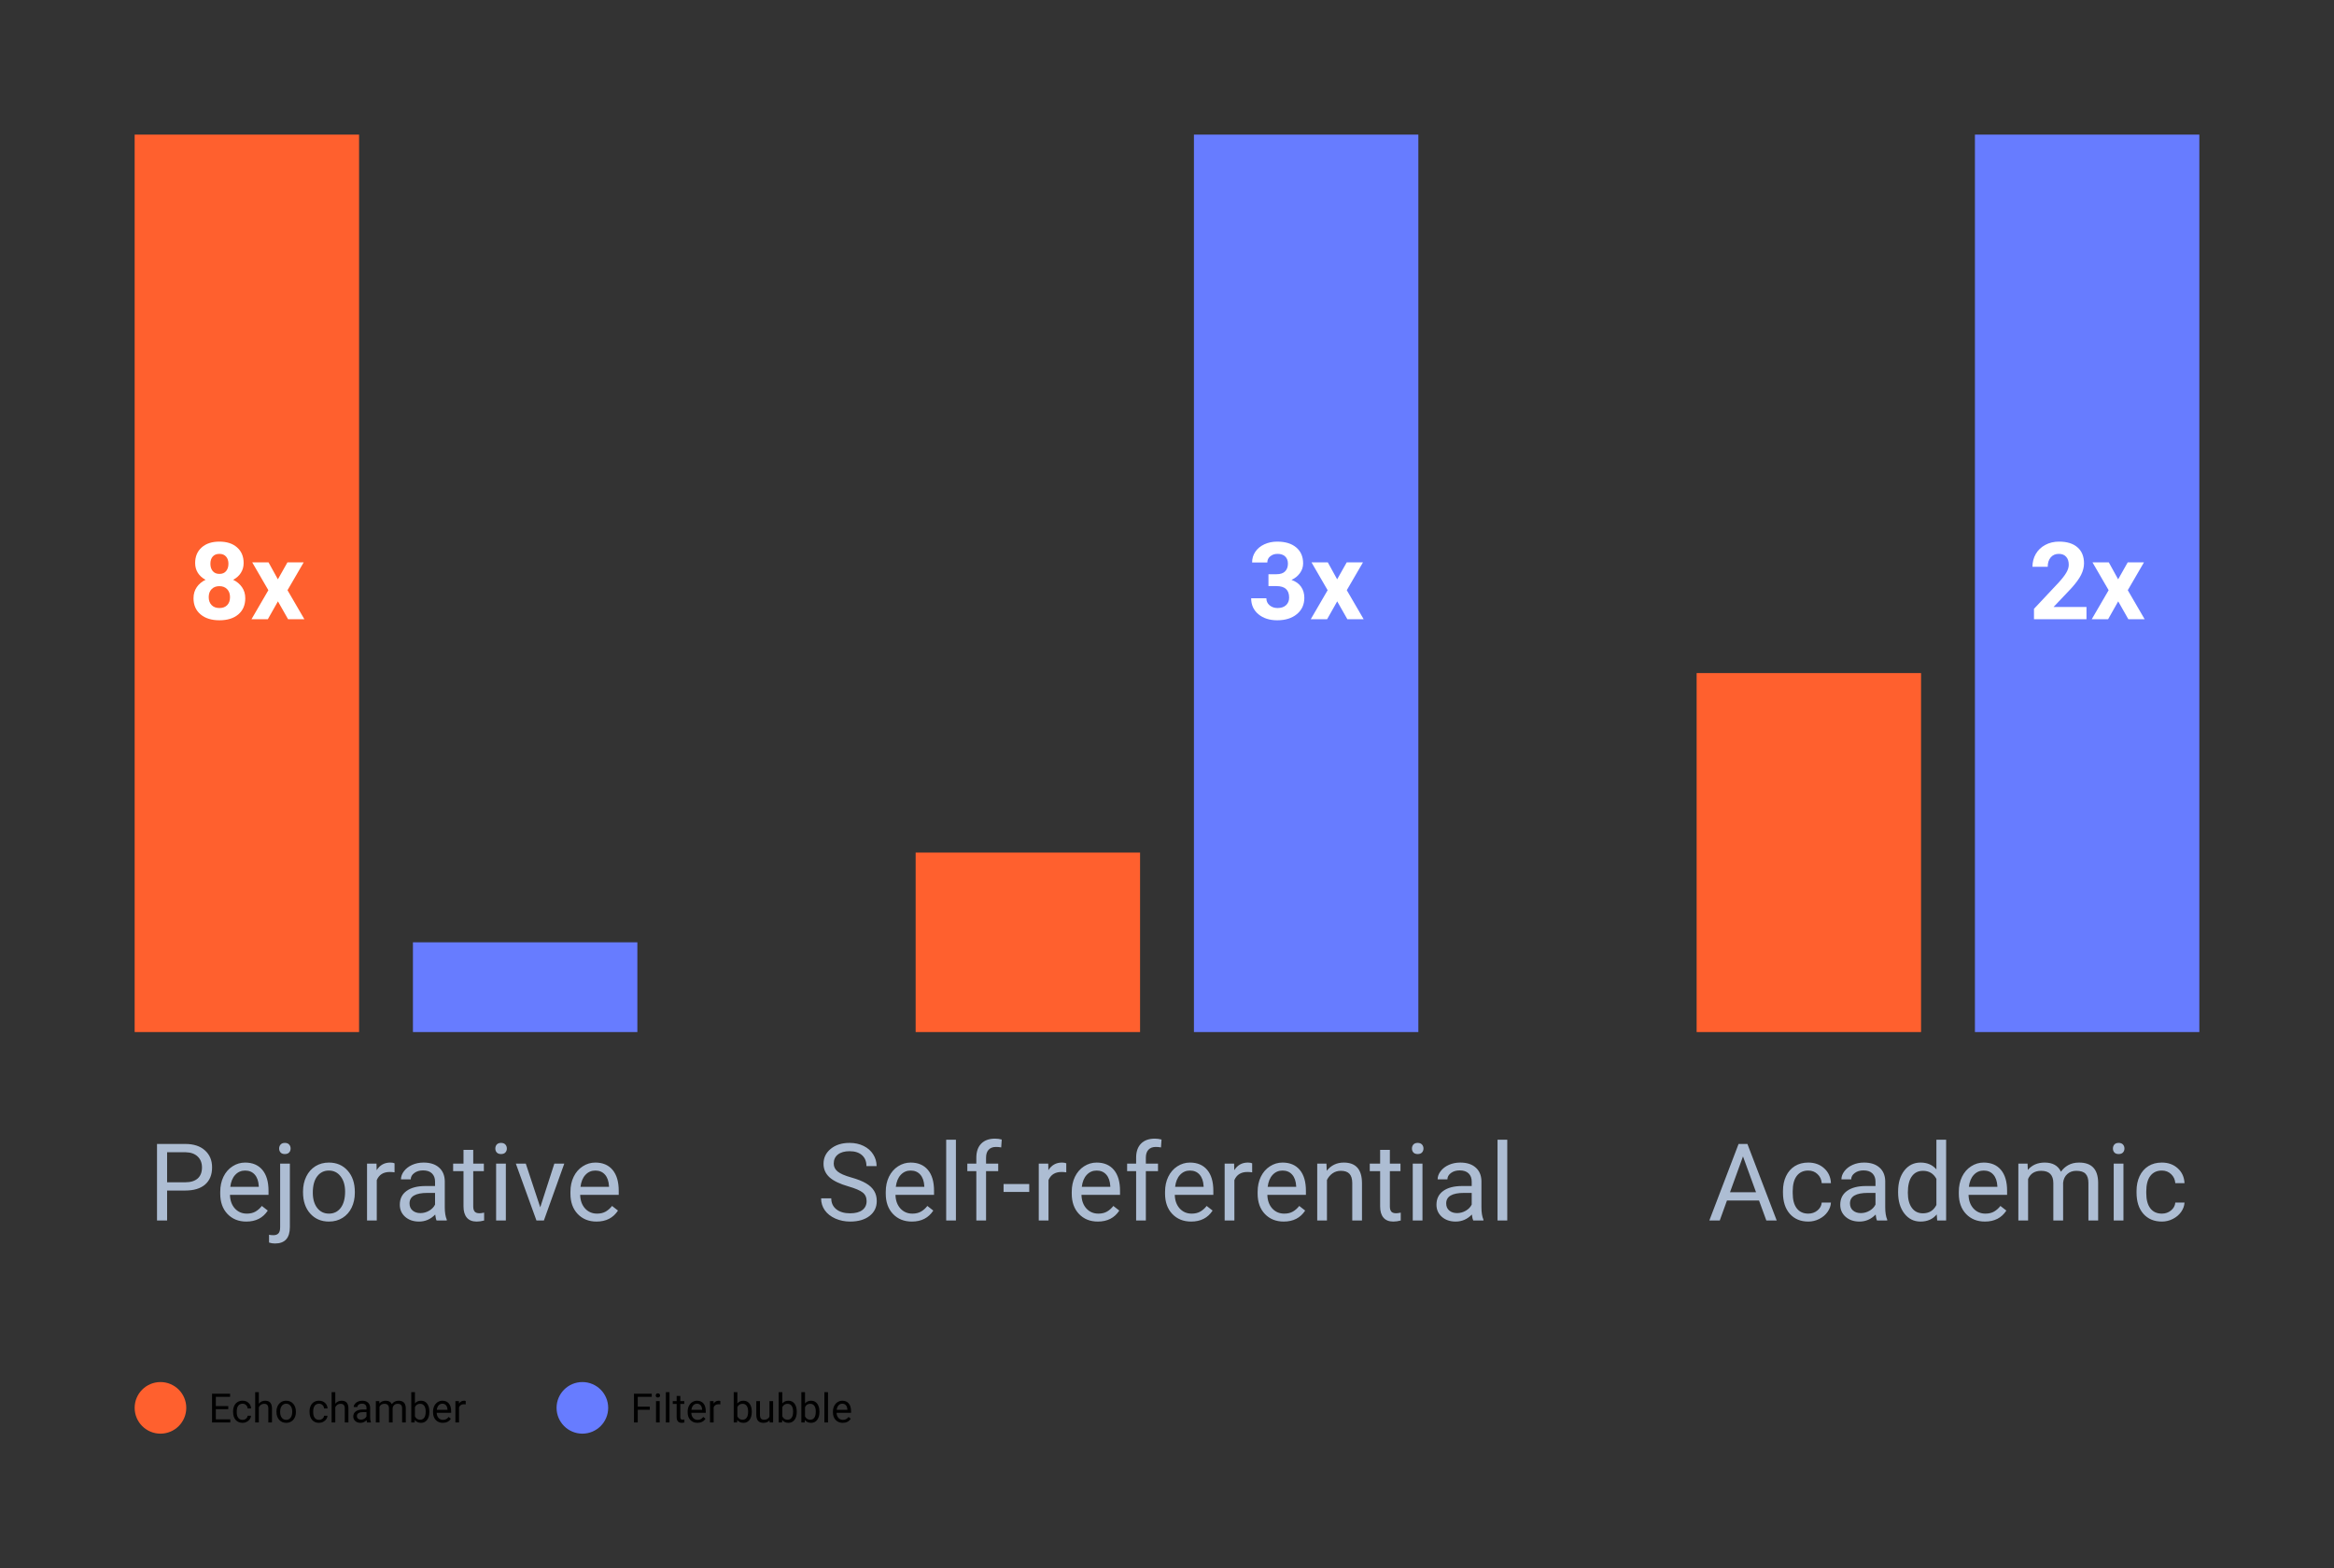 <svg width="1040" height="699" viewBox="0 0 1040 699" fill="none" xmlns="http://www.w3.org/2000/svg">
<rect x="0" y="0" width="1040" height="699" fill="#333333" stroke="none"/>
<rect x="60" y="60" width="100" height="400" fill="#FF602E"/>
<path d="M108.562 250.945C108.562 252.602 108.148 254.07 107.32 255.352C106.492 256.633 105.352 257.656 103.898 258.422C105.555 259.219 106.867 260.32 107.836 261.727C108.805 263.117 109.289 264.758 109.289 266.648C109.289 269.68 108.258 272.078 106.195 273.844C104.133 275.594 101.328 276.469 97.781 276.469C94.234 276.469 91.422 275.586 89.344 273.82C87.266 272.055 86.227 269.664 86.227 266.648C86.227 264.758 86.711 263.109 87.68 261.703C88.648 260.297 89.953 259.203 91.594 258.422C90.141 257.656 89 256.633 88.172 255.352C87.359 254.07 86.953 252.602 86.953 250.945C86.953 248.039 87.922 245.727 89.859 244.008C91.797 242.273 94.43 241.406 97.758 241.406C101.07 241.406 103.695 242.266 105.633 243.984C107.586 245.688 108.562 248.008 108.562 250.945ZM102.492 266.156C102.492 264.672 102.062 263.484 101.203 262.594C100.344 261.703 99.188 261.258 97.734 261.258C96.297 261.258 95.148 261.703 94.289 262.594C93.43 263.469 93 264.656 93 266.156C93 267.609 93.422 268.781 94.266 269.672C95.109 270.562 96.281 271.008 97.781 271.008C99.25 271.008 100.398 270.578 101.227 269.719C102.07 268.859 102.492 267.672 102.492 266.156ZM101.789 251.273C101.789 249.945 101.438 248.883 100.734 248.086C100.031 247.273 99.039 246.867 97.758 246.867C96.492 246.867 95.508 247.258 94.805 248.039C94.102 248.82 93.75 249.898 93.75 251.273C93.75 252.633 94.102 253.727 94.805 254.555C95.508 255.383 96.5 255.797 97.781 255.797C99.062 255.797 100.047 255.383 100.734 254.555C101.438 253.727 101.789 252.633 101.789 251.273ZM123.82 258.211L128.086 250.641H135.328L128.109 263.062L135.633 276H128.367L123.844 268.031L119.344 276H112.055L119.578 263.062L112.383 250.641H119.648L123.82 258.211Z" fill="white"/>
<rect x="184" y="420" width="100" height="40" fill="#677CFF"/>
<path d="M74.461 530.641V544H69.961V509.875H82.547C86.281 509.875 89.203 510.828 91.312 512.734C93.438 514.641 94.5 517.164 94.5 520.305C94.5 523.617 93.461 526.172 91.383 527.969C89.32 529.75 86.359 530.641 82.5 530.641H74.461ZM74.461 526.961H82.547C84.953 526.961 86.797 526.398 88.078 525.273C89.359 524.133 90 522.492 90 520.352C90 518.32 89.359 516.695 88.078 515.477C86.797 514.258 85.039 513.625 82.805 513.578H74.461V526.961ZM109.758 544.469C106.32 544.469 103.523 543.344 101.367 541.094C99.211 538.828 98.133 535.805 98.133 532.023V531.227C98.133 528.711 98.609 526.469 99.562 524.5C100.531 522.516 101.875 520.969 103.594 519.859C105.328 518.734 107.203 518.172 109.219 518.172C112.516 518.172 115.078 519.258 116.906 521.43C118.734 523.602 119.648 526.711 119.648 530.758V532.562H102.469C102.531 535.062 103.258 537.086 104.648 538.633C106.055 540.164 107.836 540.93 109.992 540.93C111.523 540.93 112.82 540.617 113.883 539.992C114.945 539.367 115.875 538.539 116.672 537.508L119.32 539.57C117.195 542.836 114.008 544.469 109.758 544.469ZM109.219 521.734C107.469 521.734 106 522.375 104.812 523.656C103.625 524.922 102.891 526.703 102.609 529H115.312V528.672C115.188 526.469 114.594 524.766 113.531 523.562C112.469 522.344 111.031 521.734 109.219 521.734ZM129.164 518.641V546.93C129.164 551.805 126.953 554.242 122.531 554.242C121.578 554.242 120.695 554.102 119.883 553.82V550.352C120.383 550.477 121.039 550.539 121.852 550.539C122.82 550.539 123.555 550.273 124.055 549.742C124.57 549.227 124.828 548.32 124.828 547.023V518.641H129.164ZM124.383 511.914C124.383 511.227 124.594 510.641 125.016 510.156C125.453 509.656 126.086 509.406 126.914 509.406C127.758 509.406 128.398 509.648 128.836 510.133C129.273 510.617 129.492 511.211 129.492 511.914C129.492 512.617 129.273 513.203 128.836 513.672C128.398 514.141 127.758 514.375 126.914 514.375C126.07 514.375 125.438 514.141 125.016 513.672C124.594 513.203 124.383 512.617 124.383 511.914ZM135.023 531.086C135.023 528.602 135.508 526.367 136.477 524.383C137.461 522.398 138.82 520.867 140.555 519.789C142.305 518.711 144.297 518.172 146.531 518.172C149.984 518.172 152.773 519.367 154.898 521.758C157.039 524.148 158.109 527.328 158.109 531.297V531.602C158.109 534.07 157.633 536.289 156.68 538.258C155.742 540.211 154.391 541.734 152.625 542.828C150.875 543.922 148.859 544.469 146.578 544.469C143.141 544.469 140.352 543.273 138.211 540.883C136.086 538.492 135.023 535.328 135.023 531.391V531.086ZM139.383 531.602C139.383 534.414 140.031 536.672 141.328 538.375C142.641 540.078 144.391 540.93 146.578 540.93C148.781 540.93 150.531 540.07 151.828 538.352C153.125 536.617 153.773 534.195 153.773 531.086C153.773 528.305 153.109 526.055 151.781 524.336C150.469 522.602 148.719 521.734 146.531 521.734C144.391 521.734 142.664 522.586 141.352 524.289C140.039 525.992 139.383 528.43 139.383 531.602ZM175.805 522.531C175.148 522.422 174.438 522.367 173.672 522.367C170.828 522.367 168.898 523.578 167.883 526V544H163.547V518.641H167.766L167.836 521.57C169.258 519.305 171.273 518.172 173.883 518.172C174.727 518.172 175.367 518.281 175.805 518.5V522.531ZM194.531 544C194.281 543.5 194.078 542.609 193.922 541.328C191.906 543.422 189.5 544.469 186.703 544.469C184.203 544.469 182.148 543.766 180.539 542.359C178.945 540.938 178.148 539.141 178.148 536.969C178.148 534.328 179.148 532.281 181.148 530.828C183.164 529.359 185.992 528.625 189.633 528.625H193.852V526.633C193.852 525.117 193.398 523.914 192.492 523.023C191.586 522.117 190.25 521.664 188.484 521.664C186.938 521.664 185.641 522.055 184.594 522.836C183.547 523.617 183.023 524.562 183.023 525.672H178.664C178.664 524.406 179.109 523.188 180 522.016C180.906 520.828 182.125 519.891 183.656 519.203C185.203 518.516 186.898 518.172 188.742 518.172C191.664 518.172 193.953 518.906 195.609 520.375C197.266 521.828 198.125 523.836 198.188 526.398V538.07C198.188 540.398 198.484 542.25 199.078 543.625V544H194.531ZM187.336 540.695C188.695 540.695 189.984 540.344 191.203 539.641C192.422 538.938 193.305 538.023 193.852 536.898V531.695H190.453C185.141 531.695 182.484 533.25 182.484 536.359C182.484 537.719 182.938 538.781 183.844 539.547C184.75 540.312 185.914 540.695 187.336 540.695ZM210.867 512.5V518.641H215.602V521.992H210.867V537.719C210.867 538.734 211.078 539.5 211.5 540.016C211.922 540.516 212.641 540.766 213.656 540.766C214.156 540.766 214.844 540.672 215.719 540.484V544C214.578 544.312 213.469 544.469 212.391 544.469C210.453 544.469 208.992 543.883 208.008 542.711C207.023 541.539 206.531 539.875 206.531 537.719V521.992H201.914V518.641H206.531V512.5H210.867ZM225.398 544H221.062V518.641H225.398V544ZM220.711 511.914C220.711 511.211 220.922 510.617 221.344 510.133C221.781 509.648 222.422 509.406 223.266 509.406C224.109 509.406 224.75 509.648 225.188 510.133C225.625 510.617 225.844 511.211 225.844 511.914C225.844 512.617 225.625 513.203 225.188 513.672C224.75 514.141 224.109 514.375 223.266 514.375C222.422 514.375 221.781 514.141 221.344 513.672C220.922 513.203 220.711 512.617 220.711 511.914ZM240.727 538.117L247.008 518.641H251.438L242.344 544H239.039L229.852 518.641H234.281L240.727 538.117ZM265.805 544.469C262.367 544.469 259.57 543.344 257.414 541.094C255.258 538.828 254.18 535.805 254.18 532.023V531.227C254.18 528.711 254.656 526.469 255.609 524.5C256.578 522.516 257.922 520.969 259.641 519.859C261.375 518.734 263.25 518.172 265.266 518.172C268.562 518.172 271.125 519.258 272.953 521.43C274.781 523.602 275.695 526.711 275.695 530.758V532.562H258.516C258.578 535.062 259.305 537.086 260.695 538.633C262.102 540.164 263.883 540.93 266.039 540.93C267.57 540.93 268.867 540.617 269.93 539.992C270.992 539.367 271.922 538.539 272.719 537.508L275.367 539.57C273.242 542.836 270.055 544.469 265.805 544.469ZM265.266 521.734C263.516 521.734 262.047 522.375 260.859 523.656C259.672 524.922 258.938 526.703 258.656 529H271.359V528.672C271.234 526.469 270.641 524.766 269.578 523.562C268.516 522.344 267.078 521.734 265.266 521.734Z" fill="#ADBDD3"/>
<rect x="408" y="380" width="100" height="80" fill="#FF602E"/>
<rect x="532" y="60" width="100" height="400" fill="#677CFF"/>
<path d="M565.211 255.938H568.82C570.539 255.938 571.812 255.508 572.641 254.648C573.469 253.789 573.883 252.648 573.883 251.227C573.883 249.852 573.469 248.781 572.641 248.016C571.828 247.25 570.703 246.867 569.266 246.867C567.969 246.867 566.883 247.227 566.008 247.945C565.133 248.648 564.695 249.57 564.695 250.711H557.922C557.922 248.93 558.398 247.336 559.352 245.93C560.32 244.508 561.664 243.398 563.383 242.602C565.117 241.805 567.023 241.406 569.102 241.406C572.711 241.406 575.539 242.273 577.586 244.008C579.633 245.727 580.656 248.102 580.656 251.133C580.656 252.695 580.18 254.133 579.227 255.445C578.273 256.758 577.023 257.766 575.477 258.469C577.398 259.156 578.828 260.188 579.766 261.562C580.719 262.938 581.195 264.562 581.195 266.438C581.195 269.469 580.086 271.898 577.867 273.727C575.664 275.555 572.742 276.469 569.102 276.469C565.695 276.469 562.906 275.57 560.734 273.773C558.578 271.977 557.5 269.602 557.5 266.648H564.273C564.273 267.93 564.75 268.977 565.703 269.789C566.672 270.602 567.859 271.008 569.266 271.008C570.875 271.008 572.133 270.586 573.039 269.742C573.961 268.883 574.422 267.75 574.422 266.344C574.422 262.938 572.547 261.234 568.797 261.234H565.211V255.938ZM595.82 258.211L600.086 250.641H607.328L600.109 263.062L607.633 276H600.367L595.844 268.031L591.344 276H584.055L591.578 263.062L584.383 250.641H591.648L595.82 258.211Z" fill="white"/>
<path d="M378.016 528.789C374.156 527.68 371.344 526.32 369.578 524.711C367.828 523.086 366.953 521.086 366.953 518.711C366.953 516.023 368.023 513.805 370.164 512.055C372.32 510.289 375.117 509.406 378.555 509.406C380.898 509.406 382.984 509.859 384.812 510.766C386.656 511.672 388.078 512.922 389.078 514.516C390.094 516.109 390.602 517.852 390.602 519.742H386.078C386.078 517.68 385.422 516.062 384.109 514.891C382.797 513.703 380.945 513.109 378.555 513.109C376.336 513.109 374.602 513.602 373.352 514.586C372.117 515.555 371.5 516.906 371.5 518.641C371.5 520.031 372.086 521.211 373.258 522.18C374.445 523.133 376.453 524.008 379.281 524.805C382.125 525.602 384.344 526.484 385.938 527.453C387.547 528.406 388.734 529.523 389.5 530.805C390.281 532.086 390.672 533.594 390.672 535.328C390.672 538.094 389.594 540.312 387.438 541.984C385.281 543.641 382.398 544.469 378.789 544.469C376.445 544.469 374.258 544.023 372.227 543.133C370.195 542.227 368.625 540.992 367.516 539.43C366.422 537.867 365.875 536.094 365.875 534.109H370.398C370.398 536.172 371.156 537.805 372.672 539.008C374.203 540.195 376.242 540.789 378.789 540.789C381.164 540.789 382.984 540.305 384.25 539.336C385.516 538.367 386.148 537.047 386.148 535.375C386.148 533.703 385.562 532.414 384.391 531.508C383.219 530.586 381.094 529.68 378.016 528.789ZM406.305 544.469C402.867 544.469 400.07 543.344 397.914 541.094C395.758 538.828 394.68 535.805 394.68 532.023V531.227C394.68 528.711 395.156 526.469 396.109 524.5C397.078 522.516 398.422 520.969 400.141 519.859C401.875 518.734 403.75 518.172 405.766 518.172C409.062 518.172 411.625 519.258 413.453 521.43C415.281 523.602 416.195 526.711 416.195 530.758V532.562H399.016C399.078 535.062 399.805 537.086 401.195 538.633C402.602 540.164 404.383 540.93 406.539 540.93C408.07 540.93 409.367 540.617 410.43 539.992C411.492 539.367 412.422 538.539 413.219 537.508L415.867 539.57C413.742 542.836 410.555 544.469 406.305 544.469ZM405.766 521.734C404.016 521.734 402.547 522.375 401.359 523.656C400.172 524.922 399.438 526.703 399.156 529H411.859V528.672C411.734 526.469 411.141 524.766 410.078 523.562C409.016 522.344 407.578 521.734 405.766 521.734ZM425.945 544H421.609V508H425.945V544ZM435.039 544V521.992H431.031V518.641H435.039V516.039C435.039 513.32 435.766 511.219 437.219 509.734C438.672 508.25 440.727 507.508 443.383 507.508C444.383 507.508 445.375 507.641 446.359 507.906L446.125 511.422C445.391 511.281 444.609 511.211 443.781 511.211C442.375 511.211 441.289 511.625 440.523 512.453C439.758 513.266 439.375 514.438 439.375 515.969V518.641H444.789V521.992H439.375V544H435.039ZM458.617 531.273H447.18V527.734H458.617V531.273ZM475.117 522.531C474.461 522.422 473.75 522.367 472.984 522.367C470.141 522.367 468.211 523.578 467.195 526V544H462.859V518.641H467.078L467.148 521.57C468.57 519.305 470.586 518.172 473.195 518.172C474.039 518.172 474.68 518.281 475.117 518.5V522.531ZM489.18 544.469C485.742 544.469 482.945 543.344 480.789 541.094C478.633 538.828 477.555 535.805 477.555 532.023V531.227C477.555 528.711 478.031 526.469 478.984 524.5C479.953 522.516 481.297 520.969 483.016 519.859C484.75 518.734 486.625 518.172 488.641 518.172C491.938 518.172 494.5 519.258 496.328 521.43C498.156 523.602 499.07 526.711 499.07 530.758V532.562H481.891C481.953 535.062 482.68 537.086 484.07 538.633C485.477 540.164 487.258 540.93 489.414 540.93C490.945 540.93 492.242 540.617 493.305 539.992C494.367 539.367 495.297 538.539 496.094 537.508L498.742 539.57C496.617 542.836 493.43 544.469 489.18 544.469ZM488.641 521.734C486.891 521.734 485.422 522.375 484.234 523.656C483.047 524.922 482.312 526.703 482.031 529H494.734V528.672C494.609 526.469 494.016 524.766 492.953 523.562C491.891 522.344 490.453 521.734 488.641 521.734ZM506.242 544V521.992H502.234V518.641H506.242V516.039C506.242 513.32 506.969 511.219 508.422 509.734C509.875 508.25 511.93 507.508 514.586 507.508C515.586 507.508 516.578 507.641 517.562 507.906L517.328 511.422C516.594 511.281 515.812 511.211 514.984 511.211C513.578 511.211 512.492 511.625 511.727 512.453C510.961 513.266 510.578 514.438 510.578 515.969V518.641H515.992V521.992H510.578V544H506.242ZM530.758 544.469C527.32 544.469 524.523 543.344 522.367 541.094C520.211 538.828 519.133 535.805 519.133 532.023V531.227C519.133 528.711 519.609 526.469 520.562 524.5C521.531 522.516 522.875 520.969 524.594 519.859C526.328 518.734 528.203 518.172 530.219 518.172C533.516 518.172 536.078 519.258 537.906 521.43C539.734 523.602 540.648 526.711 540.648 530.758V532.562H523.469C523.531 535.062 524.258 537.086 525.648 538.633C527.055 540.164 528.836 540.93 530.992 540.93C532.523 540.93 533.82 540.617 534.883 539.992C535.945 539.367 536.875 538.539 537.672 537.508L540.32 539.57C538.195 542.836 535.008 544.469 530.758 544.469ZM530.219 521.734C528.469 521.734 527 522.375 525.812 523.656C524.625 524.922 523.891 526.703 523.609 529H536.312V528.672C536.188 526.469 535.594 524.766 534.531 523.562C533.469 522.344 532.031 521.734 530.219 521.734ZM557.945 522.531C557.289 522.422 556.578 522.367 555.812 522.367C552.969 522.367 551.039 523.578 550.023 526V544H545.688V518.641H549.906L549.977 521.57C551.398 519.305 553.414 518.172 556.023 518.172C556.867 518.172 557.508 518.281 557.945 518.5V522.531ZM572.008 544.469C568.57 544.469 565.773 543.344 563.617 541.094C561.461 538.828 560.383 535.805 560.383 532.023V531.227C560.383 528.711 560.859 526.469 561.812 524.5C562.781 522.516 564.125 520.969 565.844 519.859C567.578 518.734 569.453 518.172 571.469 518.172C574.766 518.172 577.328 519.258 579.156 521.43C580.984 523.602 581.898 526.711 581.898 530.758V532.562H564.719C564.781 535.062 565.508 537.086 566.898 538.633C568.305 540.164 570.086 540.93 572.242 540.93C573.773 540.93 575.07 540.617 576.133 539.992C577.195 539.367 578.125 538.539 578.922 537.508L581.57 539.57C579.445 542.836 576.258 544.469 572.008 544.469ZM571.469 521.734C569.719 521.734 568.25 522.375 567.062 523.656C565.875 524.922 565.141 526.703 564.859 529H577.562V528.672C577.438 526.469 576.844 524.766 575.781 523.562C574.719 522.344 573.281 521.734 571.469 521.734ZM591.039 518.641L591.18 521.828C593.117 519.391 595.648 518.172 598.773 518.172C604.133 518.172 606.836 521.195 606.883 527.242V544H602.547V527.219C602.531 525.391 602.109 524.039 601.281 523.164C600.469 522.289 599.195 521.852 597.461 521.852C596.055 521.852 594.82 522.227 593.758 522.977C592.695 523.727 591.867 524.711 591.273 525.93V544H586.938V518.641H591.039ZM619.305 512.5V518.641H624.039V521.992H619.305V537.719C619.305 538.734 619.516 539.5 619.938 540.016C620.359 540.516 621.078 540.766 622.094 540.766C622.594 540.766 623.281 540.672 624.156 540.484V544C623.016 544.312 621.906 544.469 620.828 544.469C618.891 544.469 617.43 543.883 616.445 542.711C615.461 541.539 614.969 539.875 614.969 537.719V521.992H610.352V518.641H614.969V512.5H619.305ZM633.836 544H629.5V518.641H633.836V544ZM629.148 511.914C629.148 511.211 629.359 510.617 629.781 510.133C630.219 509.648 630.859 509.406 631.703 509.406C632.547 509.406 633.188 509.648 633.625 510.133C634.062 510.617 634.281 511.211 634.281 511.914C634.281 512.617 634.062 513.203 633.625 513.672C633.188 514.141 632.547 514.375 631.703 514.375C630.859 514.375 630.219 514.141 629.781 513.672C629.359 513.203 629.148 512.617 629.148 511.914ZM656.453 544C656.203 543.5 656 542.609 655.844 541.328C653.828 543.422 651.422 544.469 648.625 544.469C646.125 544.469 644.07 543.766 642.461 542.359C640.867 540.938 640.07 539.141 640.07 536.969C640.07 534.328 641.07 532.281 643.07 530.828C645.086 529.359 647.914 528.625 651.555 528.625H655.773V526.633C655.773 525.117 655.32 523.914 654.414 523.023C653.508 522.117 652.172 521.664 650.406 521.664C648.859 521.664 647.562 522.055 646.516 522.836C645.469 523.617 644.945 524.562 644.945 525.672H640.586C640.586 524.406 641.031 523.188 641.922 522.016C642.828 520.828 644.047 519.891 645.578 519.203C647.125 518.516 648.82 518.172 650.664 518.172C653.586 518.172 655.875 518.906 657.531 520.375C659.188 521.828 660.047 523.836 660.109 526.398V538.07C660.109 540.398 660.406 542.25 661 543.625V544H656.453ZM649.258 540.695C650.617 540.695 651.906 540.344 653.125 539.641C654.344 538.938 655.227 538.023 655.773 536.898V531.695H652.375C647.062 531.695 644.406 533.25 644.406 536.359C644.406 537.719 644.859 538.781 645.766 539.547C646.672 540.312 647.836 540.695 649.258 540.695ZM671.617 544H667.281V508H671.617V544Z" fill="#ADBDD3"/>
<rect x="756" y="300" width="100" height="160" fill="#FF602E"/>
<rect x="880" y="60" width="100" height="400" fill="#677CFF"/>
<path d="M929.711 276H906.32V271.359L917.359 259.594C918.875 257.938 919.992 256.492 920.711 255.258C921.445 254.023 921.812 252.852 921.812 251.742C921.812 250.227 921.43 249.039 920.664 248.18C919.898 247.305 918.805 246.867 917.383 246.867C915.852 246.867 914.641 247.398 913.75 248.461C912.875 249.508 912.438 250.891 912.438 252.609H905.641C905.641 250.531 906.133 248.633 907.117 246.914C908.117 245.195 909.523 243.852 911.336 242.883C913.148 241.898 915.203 241.406 917.5 241.406C921.016 241.406 923.742 242.25 925.68 243.938C927.633 245.625 928.609 248.008 928.609 251.086C928.609 252.773 928.172 254.492 927.297 256.242C926.422 257.992 924.922 260.031 922.797 262.359L915.039 270.539H929.711V276ZM943.82 258.211L948.086 250.641H955.328L948.109 263.062L955.633 276H948.367L943.844 268.031L939.344 276H932.055L939.578 263.062L932.383 250.641H939.648L943.82 258.211Z" fill="white"/>
<path d="M783.805 535.094H769.508L766.297 544H761.656L774.688 509.875H778.625L791.68 544H787.062L783.805 535.094ZM770.867 531.391H782.469L776.656 515.43L770.867 531.391ZM805.766 540.93C807.312 540.93 808.664 540.461 809.82 539.523C810.977 538.586 811.617 537.414 811.742 536.008H815.844C815.766 537.461 815.266 538.844 814.344 540.156C813.422 541.469 812.188 542.516 810.641 543.297C809.109 544.078 807.484 544.469 805.766 544.469C802.312 544.469 799.562 543.32 797.516 541.023C795.484 538.711 794.469 535.555 794.469 531.555V530.828C794.469 528.359 794.922 526.164 795.828 524.242C796.734 522.32 798.031 520.828 799.719 519.766C801.422 518.703 803.43 518.172 805.742 518.172C808.586 518.172 810.945 519.023 812.82 520.727C814.711 522.43 815.719 524.641 815.844 527.359H811.742C811.617 525.719 810.992 524.375 809.867 523.328C808.758 522.266 807.383 521.734 805.742 521.734C803.539 521.734 801.828 522.531 800.609 524.125C799.406 525.703 798.805 527.992 798.805 530.992V531.812C798.805 534.734 799.406 536.984 800.609 538.562C801.812 540.141 803.531 540.93 805.766 540.93ZM836.375 544C836.125 543.5 835.922 542.609 835.766 541.328C833.75 543.422 831.344 544.469 828.547 544.469C826.047 544.469 823.992 543.766 822.383 542.359C820.789 540.938 819.992 539.141 819.992 536.969C819.992 534.328 820.992 532.281 822.992 530.828C825.008 529.359 827.836 528.625 831.477 528.625H835.695V526.633C835.695 525.117 835.242 523.914 834.336 523.023C833.43 522.117 832.094 521.664 830.328 521.664C828.781 521.664 827.484 522.055 826.438 522.836C825.391 523.617 824.867 524.562 824.867 525.672H820.508C820.508 524.406 820.953 523.188 821.844 522.016C822.75 520.828 823.969 519.891 825.5 519.203C827.047 518.516 828.742 518.172 830.586 518.172C833.508 518.172 835.797 518.906 837.453 520.375C839.109 521.828 839.969 523.836 840.031 526.398V538.07C840.031 540.398 840.328 542.25 840.922 543.625V544H836.375ZM829.18 540.695C830.539 540.695 831.828 540.344 833.047 539.641C834.266 538.938 835.148 538.023 835.695 536.898V531.695H832.297C826.984 531.695 824.328 533.25 824.328 536.359C824.328 537.719 824.781 538.781 825.688 539.547C826.594 540.312 827.758 540.695 829.18 540.695ZM845.773 531.109C845.773 527.219 846.695 524.094 848.539 521.734C850.383 519.359 852.797 518.172 855.781 518.172C858.75 518.172 861.102 519.188 862.836 521.219V508H867.172V544H863.188L862.977 541.281C861.242 543.406 858.828 544.469 855.734 544.469C852.797 544.469 850.398 543.266 848.539 540.859C846.695 538.453 845.773 535.312 845.773 531.438V531.109ZM850.109 531.602C850.109 534.477 850.703 536.727 851.891 538.352C853.078 539.977 854.719 540.789 856.812 540.789C859.562 540.789 861.57 539.555 862.836 537.086V525.438C861.539 523.047 859.547 521.852 856.859 521.852C854.734 521.852 853.078 522.672 851.891 524.312C850.703 525.953 850.109 528.383 850.109 531.602ZM884.445 544.469C881.008 544.469 878.211 543.344 876.055 541.094C873.898 538.828 872.82 535.805 872.82 532.023V531.227C872.82 528.711 873.297 526.469 874.25 524.5C875.219 522.516 876.562 520.969 878.281 519.859C880.016 518.734 881.891 518.172 883.906 518.172C887.203 518.172 889.766 519.258 891.594 521.43C893.422 523.602 894.336 526.711 894.336 530.758V532.562H877.156C877.219 535.062 877.945 537.086 879.336 538.633C880.742 540.164 882.523 540.93 884.68 540.93C886.211 540.93 887.508 540.617 888.57 539.992C889.633 539.367 890.562 538.539 891.359 537.508L894.008 539.57C891.883 542.836 888.695 544.469 884.445 544.469ZM883.906 521.734C882.156 521.734 880.688 522.375 879.5 523.656C878.312 524.922 877.578 526.703 877.297 529H890V528.672C889.875 526.469 889.281 524.766 888.219 523.562C887.156 522.344 885.719 521.734 883.906 521.734ZM903.453 518.641L903.57 521.453C905.43 519.266 907.938 518.172 911.094 518.172C914.641 518.172 917.055 519.531 918.336 522.25C919.18 521.031 920.273 520.047 921.617 519.297C922.977 518.547 924.578 518.172 926.422 518.172C931.984 518.172 934.812 521.117 934.906 527.008V544H930.57V527.266C930.57 525.453 930.156 524.102 929.328 523.211C928.5 522.305 927.109 521.852 925.156 521.852C923.547 521.852 922.211 522.336 921.148 523.305C920.086 524.258 919.469 525.547 919.297 527.172V544H914.938V527.383C914.938 523.695 913.133 521.852 909.523 521.852C906.68 521.852 904.734 523.062 903.688 525.484V544H899.352V518.641H903.453ZM946.18 544H941.844V518.641H946.18V544ZM941.492 511.914C941.492 511.211 941.703 510.617 942.125 510.133C942.562 509.648 943.203 509.406 944.047 509.406C944.891 509.406 945.531 509.648 945.969 510.133C946.406 510.617 946.625 511.211 946.625 511.914C946.625 512.617 946.406 513.203 945.969 513.672C945.531 514.141 944.891 514.375 944.047 514.375C943.203 514.375 942.562 514.141 942.125 513.672C941.703 513.203 941.492 512.617 941.492 511.914ZM963.312 540.93C964.859 540.93 966.211 540.461 967.367 539.523C968.523 538.586 969.164 537.414 969.289 536.008H973.391C973.312 537.461 972.812 538.844 971.891 540.156C970.969 541.469 969.734 542.516 968.188 543.297C966.656 544.078 965.031 544.469 963.312 544.469C959.859 544.469 957.109 543.32 955.062 541.023C953.031 538.711 952.016 535.555 952.016 531.555V530.828C952.016 528.359 952.469 526.164 953.375 524.242C954.281 522.32 955.578 520.828 957.266 519.766C958.969 518.703 960.977 518.172 963.289 518.172C966.133 518.172 968.492 519.023 970.367 520.727C972.258 522.43 973.266 524.641 973.391 527.359H969.289C969.164 525.719 968.539 524.375 967.414 523.328C966.305 522.266 964.93 521.734 963.289 521.734C961.086 521.734 959.375 522.531 958.156 524.125C956.953 525.703 956.352 527.992 956.352 530.992V531.812C956.352 534.734 956.953 536.984 958.156 538.562C959.359 540.141 961.078 540.93 963.312 540.93Z" fill="#ADBDD3"/>
<circle cx="71.5" cy="627.5" r="11.5" fill="#FF602E"/>
<path d="M101.719 628.085H96.173V632.62H102.615V634H94.485V621.203H102.527V622.592H96.173V626.705H101.719V628.085ZM108.1 632.849C108.68 632.849 109.187 632.673 109.62 632.321C110.054 631.97 110.294 631.53 110.341 631.003H111.879C111.85 631.548 111.662 632.066 111.316 632.559C110.971 633.051 110.508 633.443 109.928 633.736C109.354 634.029 108.744 634.176 108.1 634.176C106.805 634.176 105.773 633.745 105.006 632.884C104.244 632.017 103.863 630.833 103.863 629.333V629.061C103.863 628.135 104.033 627.312 104.373 626.591C104.713 625.87 105.199 625.311 105.832 624.912C106.471 624.514 107.224 624.314 108.091 624.314C109.157 624.314 110.042 624.634 110.745 625.272C111.454 625.911 111.832 626.74 111.879 627.76H110.341C110.294 627.145 110.06 626.641 109.638 626.248C109.222 625.85 108.706 625.65 108.091 625.65C107.265 625.65 106.623 625.949 106.166 626.547C105.715 627.139 105.489 627.997 105.489 629.122V629.43C105.489 630.525 105.715 631.369 106.166 631.961C106.617 632.553 107.262 632.849 108.1 632.849ZM115.333 625.642C116.054 624.757 116.991 624.314 118.146 624.314C120.155 624.314 121.169 625.448 121.187 627.716V634H119.561V627.707C119.555 627.021 119.396 626.515 119.086 626.187C118.781 625.858 118.304 625.694 117.653 625.694C117.126 625.694 116.663 625.835 116.265 626.116C115.866 626.397 115.556 626.767 115.333 627.224V634H113.707V620.5H115.333V625.642ZM123.19 629.157C123.19 628.226 123.372 627.388 123.735 626.644C124.104 625.899 124.614 625.325 125.265 624.921C125.921 624.517 126.668 624.314 127.506 624.314C128.801 624.314 129.847 624.763 130.644 625.659C131.446 626.556 131.848 627.748 131.848 629.236V629.351C131.848 630.276 131.669 631.108 131.312 631.847C130.96 632.579 130.453 633.15 129.791 633.561C129.135 633.971 128.379 634.176 127.523 634.176C126.234 634.176 125.188 633.728 124.386 632.831C123.589 631.935 123.19 630.748 123.19 629.271V629.157ZM124.825 629.351C124.825 630.405 125.068 631.252 125.555 631.891C126.047 632.529 126.703 632.849 127.523 632.849C128.35 632.849 129.006 632.526 129.492 631.882C129.979 631.231 130.222 630.323 130.222 629.157C130.222 628.114 129.973 627.271 129.475 626.626C128.982 625.976 128.326 625.65 127.506 625.65C126.703 625.65 126.056 625.97 125.563 626.608C125.071 627.247 124.825 628.161 124.825 629.351ZM142.166 632.849C142.746 632.849 143.253 632.673 143.687 632.321C144.12 631.97 144.36 631.53 144.407 631.003H145.945C145.916 631.548 145.729 632.066 145.383 632.559C145.037 633.051 144.574 633.443 143.994 633.736C143.42 634.029 142.811 634.176 142.166 634.176C140.871 634.176 139.84 633.745 139.072 632.884C138.311 632.017 137.93 630.833 137.93 629.333V629.061C137.93 628.135 138.1 627.312 138.439 626.591C138.779 625.87 139.266 625.311 139.898 624.912C140.537 624.514 141.29 624.314 142.157 624.314C143.224 624.314 144.108 624.634 144.812 625.272C145.521 625.911 145.898 626.74 145.945 627.76H144.407C144.36 627.145 144.126 626.641 143.704 626.248C143.288 625.85 142.772 625.65 142.157 625.65C141.331 625.65 140.689 625.949 140.232 626.547C139.781 627.139 139.556 627.997 139.556 629.122V629.43C139.556 630.525 139.781 631.369 140.232 631.961C140.684 632.553 141.328 632.849 142.166 632.849ZM149.399 625.642C150.12 624.757 151.058 624.314 152.212 624.314C154.222 624.314 155.235 625.448 155.253 627.716V634H153.627V627.707C153.621 627.021 153.463 626.515 153.152 626.187C152.848 625.858 152.37 625.694 151.72 625.694C151.192 625.694 150.729 625.835 150.331 626.116C149.933 626.397 149.622 626.767 149.399 627.224V634H147.773V620.5H149.399V625.642ZM163.559 634C163.465 633.812 163.389 633.479 163.33 632.998C162.574 633.783 161.672 634.176 160.623 634.176C159.686 634.176 158.915 633.912 158.312 633.385C157.714 632.852 157.415 632.178 157.415 631.363C157.415 630.373 157.79 629.605 158.54 629.061C159.296 628.51 160.356 628.234 161.722 628.234H163.304V627.487C163.304 626.919 163.134 626.468 162.794 626.134C162.454 625.794 161.953 625.624 161.291 625.624C160.711 625.624 160.225 625.771 159.832 626.063C159.439 626.356 159.243 626.711 159.243 627.127H157.608C157.608 626.652 157.775 626.195 158.109 625.756C158.449 625.311 158.906 624.959 159.48 624.701C160.061 624.443 160.696 624.314 161.388 624.314C162.483 624.314 163.342 624.59 163.963 625.141C164.584 625.686 164.906 626.438 164.93 627.399V631.776C164.93 632.649 165.041 633.344 165.264 633.859V634H163.559ZM160.86 632.761C161.37 632.761 161.854 632.629 162.311 632.365C162.768 632.102 163.099 631.759 163.304 631.337V629.386H162.029C160.037 629.386 159.041 629.969 159.041 631.135C159.041 631.645 159.211 632.043 159.551 632.33C159.891 632.617 160.327 632.761 160.86 632.761ZM169.008 624.49L169.052 625.545C169.749 624.725 170.689 624.314 171.873 624.314C173.203 624.314 174.108 624.824 174.589 625.844C174.905 625.387 175.315 625.018 175.819 624.736C176.329 624.455 176.93 624.314 177.621 624.314C179.707 624.314 180.768 625.419 180.803 627.628V634H179.177V627.725C179.177 627.045 179.021 626.538 178.711 626.204C178.4 625.864 177.879 625.694 177.146 625.694C176.543 625.694 176.042 625.876 175.644 626.239C175.245 626.597 175.014 627.08 174.949 627.689V634H173.314V627.769C173.314 626.386 172.638 625.694 171.284 625.694C170.218 625.694 169.488 626.148 169.096 627.057V634H167.47V624.49H169.008ZM191.314 629.351C191.314 630.804 190.98 631.973 190.312 632.857C189.645 633.736 188.748 634.176 187.623 634.176C186.422 634.176 185.493 633.751 184.837 632.901L184.758 634H183.264V620.5H184.89V625.536C185.546 624.722 186.451 624.314 187.605 624.314C188.76 624.314 189.665 624.751 190.321 625.624C190.983 626.497 191.314 627.692 191.314 629.21V629.351ZM189.688 629.166C189.688 628.059 189.475 627.203 189.047 626.6C188.619 625.996 188.004 625.694 187.201 625.694C186.129 625.694 185.358 626.192 184.89 627.188V631.302C185.388 632.298 186.164 632.796 187.219 632.796C187.998 632.796 188.604 632.494 189.038 631.891C189.472 631.287 189.688 630.379 189.688 629.166ZM197.317 634.176C196.028 634.176 194.979 633.754 194.171 632.91C193.362 632.061 192.958 630.927 192.958 629.509V629.21C192.958 628.267 193.137 627.426 193.494 626.688C193.857 625.943 194.361 625.363 195.006 624.947C195.656 624.525 196.359 624.314 197.115 624.314C198.352 624.314 199.312 624.722 199.998 625.536C200.684 626.351 201.026 627.517 201.026 629.034V629.711H194.584C194.607 630.648 194.88 631.407 195.401 631.987C195.929 632.562 196.597 632.849 197.405 632.849C197.979 632.849 198.466 632.731 198.864 632.497C199.263 632.263 199.611 631.952 199.91 631.565L200.903 632.339C200.106 633.563 198.911 634.176 197.317 634.176ZM197.115 625.65C196.459 625.65 195.908 625.891 195.463 626.371C195.018 626.846 194.742 627.514 194.637 628.375H199.4V628.252C199.354 627.426 199.131 626.787 198.732 626.336C198.334 625.879 197.795 625.65 197.115 625.65ZM207.513 625.949C207.267 625.908 207 625.888 206.713 625.888C205.646 625.888 204.923 626.342 204.542 627.25V634H202.916V624.49H204.498L204.524 625.589C205.058 624.739 205.813 624.314 206.792 624.314C207.108 624.314 207.349 624.355 207.513 624.438V625.949Z" fill="black"/>
<circle cx="259.5" cy="627.5" r="11.5" fill="#677CFF"/>
<path d="M289.543 628.349H284.173V634H282.485V621.203H290.413V622.592H284.173V626.969H289.543V628.349ZM293.946 634H292.32V624.49H293.946V634ZM292.188 621.968C292.188 621.704 292.268 621.481 292.426 621.3C292.59 621.118 292.83 621.027 293.146 621.027C293.463 621.027 293.703 621.118 293.867 621.3C294.031 621.481 294.113 621.704 294.113 621.968C294.113 622.231 294.031 622.451 293.867 622.627C293.703 622.803 293.463 622.891 293.146 622.891C292.83 622.891 292.59 622.803 292.426 622.627C292.268 622.451 292.188 622.231 292.188 621.968ZM298.323 634H296.697V620.5H298.323V634ZM303.14 622.188V624.49H304.915V625.747H303.14V631.645C303.14 632.025 303.219 632.312 303.377 632.506C303.535 632.693 303.805 632.787 304.186 632.787C304.373 632.787 304.631 632.752 304.959 632.682V634C304.531 634.117 304.115 634.176 303.711 634.176C302.984 634.176 302.437 633.956 302.067 633.517C301.698 633.077 301.514 632.453 301.514 631.645V625.747H299.782V624.49H301.514V622.188H303.14ZM310.769 634.176C309.479 634.176 308.431 633.754 307.622 632.91C306.813 632.061 306.409 630.927 306.409 629.509V629.21C306.409 628.267 306.588 627.426 306.945 626.688C307.309 625.943 307.812 625.363 308.457 624.947C309.107 624.525 309.811 624.314 310.566 624.314C311.803 624.314 312.764 624.722 313.449 625.536C314.135 626.351 314.478 627.517 314.478 629.034V629.711H308.035C308.059 630.648 308.331 631.407 308.853 631.987C309.38 632.562 310.048 632.849 310.856 632.849C311.431 632.849 311.917 632.731 312.315 632.497C312.714 632.263 313.062 631.952 313.361 631.565L314.354 632.339C313.558 633.563 312.362 634.176 310.769 634.176ZM310.566 625.65C309.91 625.65 309.359 625.891 308.914 626.371C308.469 626.846 308.193 627.514 308.088 628.375H312.852V628.252C312.805 627.426 312.582 626.787 312.184 626.336C311.785 625.879 311.246 625.65 310.566 625.65ZM320.964 625.949C320.718 625.908 320.451 625.888 320.164 625.888C319.098 625.888 318.374 626.342 317.993 627.25V634H316.367V624.49H317.949L317.976 625.589C318.509 624.739 319.265 624.314 320.243 624.314C320.56 624.314 320.8 624.355 320.964 624.438V625.949ZM334.982 629.351C334.982 630.804 334.648 631.973 333.98 632.857C333.312 633.736 332.416 634.176 331.291 634.176C330.09 634.176 329.161 633.751 328.505 632.901L328.426 634H326.932V620.5H328.558V625.536C329.214 624.722 330.119 624.314 331.273 624.314C332.428 624.314 333.333 624.751 333.989 625.624C334.651 626.497 334.982 627.692 334.982 629.21V629.351ZM333.356 629.166C333.356 628.059 333.143 627.203 332.715 626.6C332.287 625.996 331.672 625.694 330.869 625.694C329.797 625.694 329.026 626.192 328.558 627.188V631.302C329.056 632.298 329.832 632.796 330.887 632.796C331.666 632.796 332.272 632.494 332.706 631.891C333.14 631.287 333.356 630.379 333.356 629.166ZM342.91 633.06C342.277 633.804 341.349 634.176 340.124 634.176C339.11 634.176 338.337 633.883 337.804 633.297C337.276 632.705 337.01 631.832 337.004 630.678V624.49H338.63V630.634C338.63 632.075 339.216 632.796 340.388 632.796C341.63 632.796 342.456 632.333 342.866 631.407V624.49H344.492V634H342.945L342.91 633.06ZM355.021 629.351C355.021 630.804 354.688 631.973 354.02 632.857C353.352 633.736 352.455 634.176 351.33 634.176C350.129 634.176 349.2 633.751 348.544 632.901L348.465 634H346.971V620.5H348.597V625.536C349.253 624.722 350.158 624.314 351.312 624.314C352.467 624.314 353.372 624.751 354.028 625.624C354.69 626.497 355.021 627.692 355.021 629.21V629.351ZM353.396 629.166C353.396 628.059 353.182 627.203 352.754 626.6C352.326 625.996 351.711 625.694 350.908 625.694C349.836 625.694 349.065 626.192 348.597 627.188V631.302C349.095 632.298 349.871 632.796 350.926 632.796C351.705 632.796 352.312 632.494 352.745 631.891C353.179 631.287 353.396 630.379 353.396 629.166ZM365.129 629.351C365.129 630.804 364.795 631.973 364.127 632.857C363.459 633.736 362.562 634.176 361.438 634.176C360.236 634.176 359.308 633.751 358.651 632.901L358.572 634H357.078V620.5H358.704V625.536C359.36 624.722 360.266 624.314 361.42 624.314C362.574 624.314 363.479 624.751 364.136 625.624C364.798 626.497 365.129 627.692 365.129 629.21V629.351ZM363.503 629.166C363.503 628.059 363.289 627.203 362.861 626.6C362.434 625.996 361.818 625.694 361.016 625.694C359.943 625.694 359.173 626.192 358.704 627.188V631.302C359.202 632.298 359.979 632.796 361.033 632.796C361.812 632.796 362.419 632.494 362.853 631.891C363.286 631.287 363.503 630.379 363.503 629.166ZM368.952 634H367.326V620.5H368.952V634ZM375.509 634.176C374.22 634.176 373.171 633.754 372.362 632.91C371.554 632.061 371.149 630.927 371.149 629.509V629.21C371.149 628.267 371.328 627.426 371.686 626.688C372.049 625.943 372.553 625.363 373.197 624.947C373.848 624.525 374.551 624.314 375.307 624.314C376.543 624.314 377.504 624.722 378.189 625.536C378.875 626.351 379.218 627.517 379.218 629.034V629.711H372.775C372.799 630.648 373.071 631.407 373.593 631.987C374.12 632.562 374.788 632.849 375.597 632.849C376.171 632.849 376.657 632.731 377.056 632.497C377.454 632.263 377.803 631.952 378.102 631.565L379.095 632.339C378.298 633.563 377.103 634.176 375.509 634.176ZM375.307 625.65C374.65 625.65 374.1 625.891 373.654 626.371C373.209 626.846 372.934 627.514 372.828 628.375H377.592V628.252C377.545 627.426 377.322 626.787 376.924 626.336C376.525 625.879 375.986 625.65 375.307 625.65Z" fill="black"/>
</svg>
